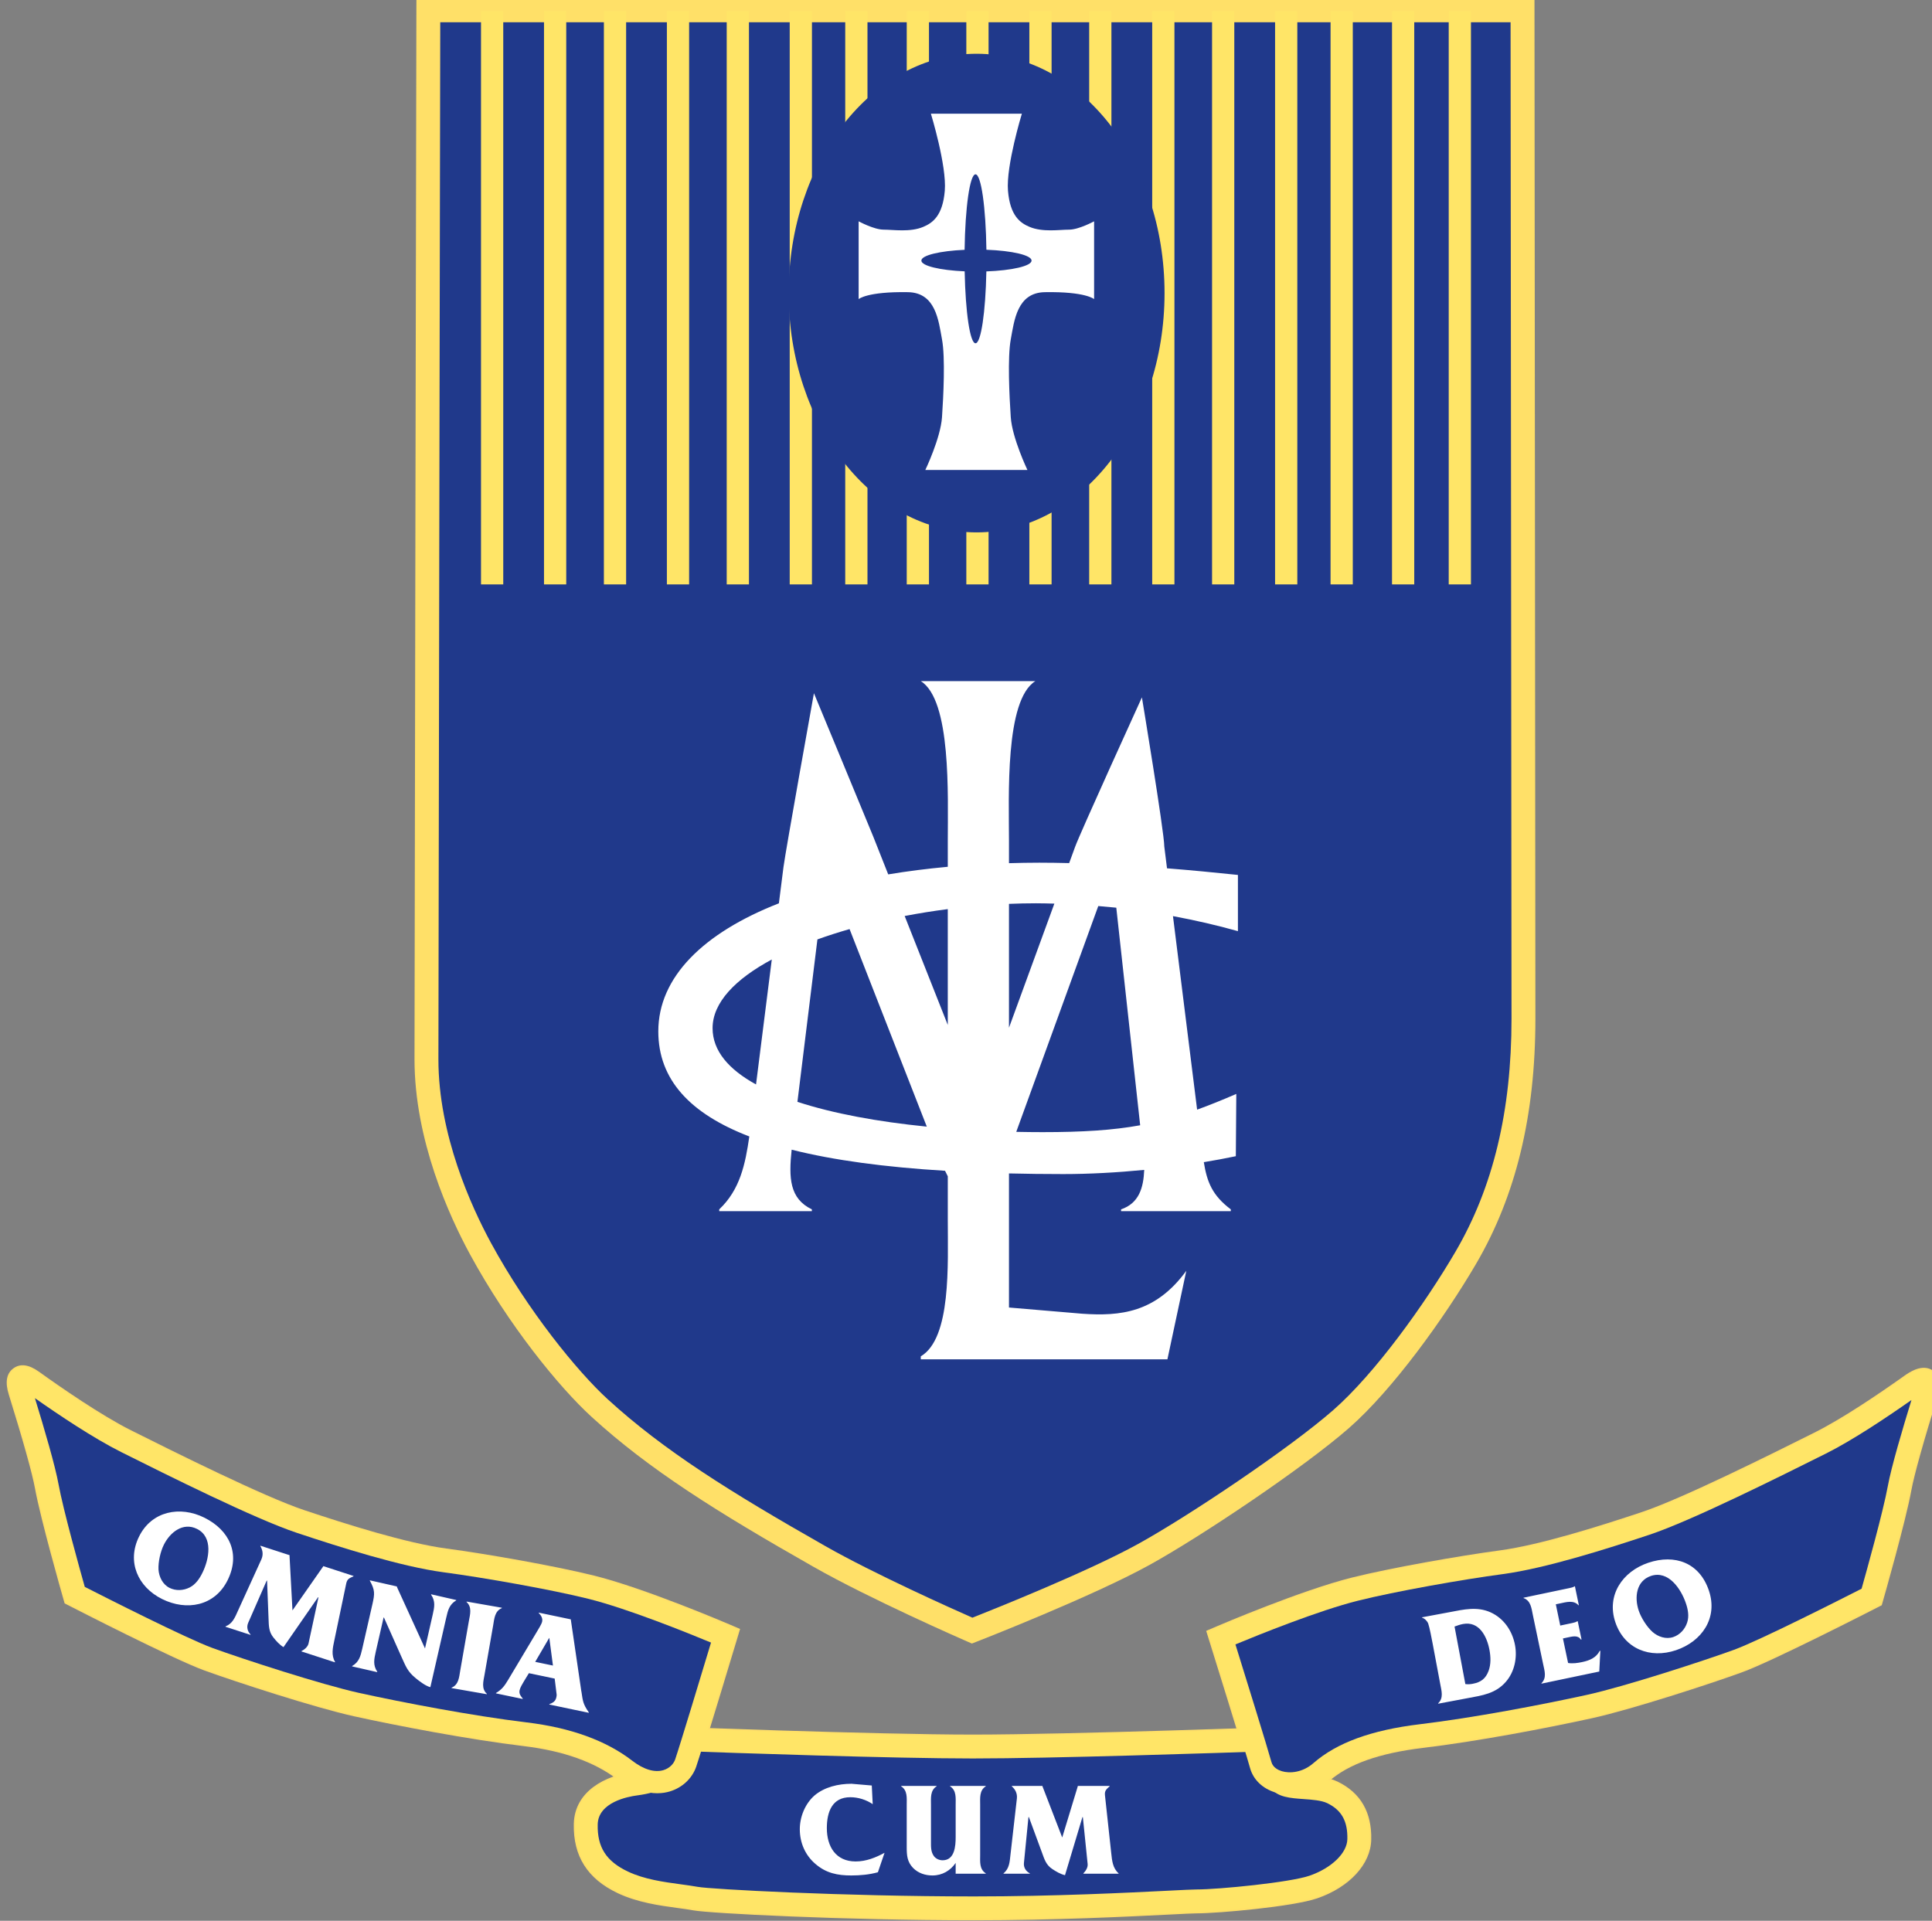 <?xml version="1.0" encoding="UTF-8" standalone="no"?>
<svg
   width="30.671mm"
   height="30.496mm"
   viewBox="0 0 30.671 30.496"
   version="1.1"
   id="svg67976"
   xmlns="http://www.w3.org/2000/svg"
   xmlns:svg="http://www.w3.org/2000/svg"
   xmlns:rdf="http://www.w3.org/1999/02/22-rdf-syntax-ns#"
   xmlns:cc="http://creativecommons.org/ns#"
   xmlns:dc="http://purl.org/dc/elements/1.1/">
  <rect x="0" y="0" width="30.671" height="30.496" fill="#808080" stroke="none"/>
  <defs
     id="defs67970">
    <clipPath
       id="clipPath196253"
       clipPathUnits="userSpaceOnUse">
      <path
         id="path196251"
         d="m 473.386,28.346 h 96.378 v 99.212 h -96.378 z" />
    </clipPath>
  </defs>
  <g
     id="layer1"
     transform="translate(1177.72,174.021)">
    <g
       id="g196247"
       transform="matrix(0.353,0,0,-0.353,-1346.384,-131.523)">
      <g
         id="g196249"
         clip-path="url(#clipPath196253)">
        <g
           id="g196255"
           transform="translate(521.51,46.47)">
          <path
             d="m 0,0 -0.218,0.095 c -0.177,0.077 -4.361,1.907 -6.911,3.359 -4.352,2.474 -7.379,4.369 -9.972,6.739 -1.479,1.353 -3.744,4.138 -5.47,7.312 -0.932,1.716 -2.496,5.138 -2.496,8.77 0,3.332 0.084,47.148 0.084,47.148 l 0.002,0.573 h 50.282 l 0.041,-45.887 c 0,-4.356 -0.873,-7.965 -2.67,-11.036 C 21.245,14.638 18.923,11.408 16.95,9.685 14.937,7.925 10.337,4.831 7.983,3.533 5.437,2.127 0.433,0.169 0.221,0.086 Z"
             style="fill:#ffe068;fill-opacity:1;fill-rule:nonzero;stroke:none"
             id="path196257" />
        </g>
        <g
           id="g196259"
           transform="translate(497.675,119.317)">
          <path
             d="m 0,0 c -0.01,-5.158 -0.083,-43.464 -0.083,-46.572 0,-3.378 1.476,-6.601 2.356,-8.221 1.654,-3.041 3.873,-5.767 5.236,-7.013 2.512,-2.297 5.483,-4.155 9.765,-6.589 2.172,-1.236 5.681,-2.808 6.585,-3.209 1.01,0.401 5.22,2.09 7.404,3.296 2.305,1.272 6.802,4.294 8.766,6.011 1.875,1.639 4.106,4.749 5.485,7.104 1.692,2.889 2.514,6.309 2.514,10.455 L 47.987,0 Z"
             style="fill:#ffe068;fill-opacity:1;fill-rule:nonzero;stroke:none"
             id="path196261" />
        </g>
        <path
           d="m 500.509,94.106 h -1.15 v 25.785 h 1.15 z"
           style="fill:#ffe068;fill-opacity:1;fill-rule:nonzero;stroke:none"
           id="path196263" />
        <path
           d="m 503.342,94.106 h -1.15 v 25.785 h 1.15 z"
           style="fill:#ffe068;fill-opacity:1;fill-rule:nonzero;stroke:none"
           id="path196265" />
        <path
           d="m 506.034,94.106 h -1.15 v 25.785 h 1.15 z"
           style="fill:#ffe068;fill-opacity:1;fill-rule:nonzero;stroke:none"
           id="path196267" />
        <path
           d="m 508.867,94.106 h -1.15 v 25.785 h 1.15 z"
           style="fill:#ffe068;fill-opacity:1;fill-rule:nonzero;stroke:none"
           id="path196269" />
        <path
           d="m 511.559,94.106 h -1.15 v 25.785 h 1.15 z"
           style="fill:#ffe068;fill-opacity:1;fill-rule:nonzero;stroke:none"
           id="path196271" />
        <path
           d="m 514.392,94.106 h -1.149 v 25.785 h 1.149 z"
           style="fill:#ffe068;fill-opacity:1;fill-rule:nonzero;stroke:none"
           id="path196273" />
        <path
           d="m 516.889,94.106 h -1.15 v 25.785 h 1.15 z"
           style="fill:#ffe068;fill-opacity:1;fill-rule:nonzero;stroke:none"
           id="path196275" />
        <path
           d="m 519.654,94.106 h -1.15 v 25.785 h 1.15 z"
           style="fill:#ffe068;fill-opacity:1;fill-rule:nonzero;stroke:none"
           id="path196277" />
        <path
           d="m 522.335,94.106 h -1.149 v 25.785 h 1.149 z"
           style="fill:#ffe068;fill-opacity:1;fill-rule:nonzero;stroke:none"
           id="path196279" />
        <path
           d="m 525.168,94.106 h -1.148 v 25.785 h 1.148 z"
           style="fill:#ffe068;fill-opacity:1;fill-rule:nonzero;stroke:none"
           id="path196281" />
        <path
           d="m 527.86,94.106 h -1.148 v 25.785 h 1.148 z"
           style="fill:#ffe068;fill-opacity:1;fill-rule:nonzero;stroke:none"
           id="path196283" />
        <path
           d="m 530.694,94.106 h -1.148 v 25.785 h 1.148 z"
           style="fill:#ffe068;fill-opacity:1;fill-rule:nonzero;stroke:none"
           id="path196285" />
        <path
           d="m 533.385,94.106 h -1.148 v 25.785 h 1.148 z"
           style="fill:#ffe068;fill-opacity:1;fill-rule:nonzero;stroke:none"
           id="path196287" />
        <path
           d="m 536.219,94.106 h -1.148 v 25.785 h 1.148 z"
           style="fill:#ffe068;fill-opacity:1;fill-rule:nonzero;stroke:none"
           id="path196289" />
        <path
           d="m 538.714,94.106 h -1.148 v 25.785 h 1.148 z"
           style="fill:#ffe068;fill-opacity:1;fill-rule:nonzero;stroke:none"
           id="path196291" />
        <path
           d="m 541.479,94.106 h -1.148 v 25.785 h 1.148 z"
           style="fill:#ffe068;fill-opacity:1;fill-rule:nonzero;stroke:none"
           id="path196293" />
        <path
           d="m 544.029,94.106 h -1.149 v 25.785 h 1.149 z"
           style="fill:#ffe068;fill-opacity:1;fill-rule:nonzero;stroke:none"
           id="path196295" />
        <g
           id="g196297"
           transform="translate(521.511,46.55)">
          <path
             d="m 0,0 -0.19,0.083 c -0.176,0.077 -4.357,1.906 -6.903,3.356 -4.348,2.47 -7.372,4.364 -9.959,6.729 -1.474,1.348 -3.733,4.126 -5.455,7.292 -0.929,1.71 -2.486,5.119 -2.486,8.735 0,3.332 0.084,47.147 0.084,47.147 l 10e-4,0.5 h 50.133 l 0.041,-45.813 c 0,-4.342 -0.87,-7.94 -2.66,-10.999 C 21.182,14.6 18.866,11.379 16.9,9.66 14.889,7.903 10.297,4.814 7.946,3.519 5.404,2.114 0.404,0.158 0.193,0.075 Z"
             style="fill:#ffe068;fill-opacity:1;fill-rule:nonzero;stroke:none"
             id="path196299" />
        </g>
        <g
           id="g196301"
           transform="translate(497.601,119.391)">
          <path
             d="m 0,0 c -0.009,-4.855 -0.083,-43.524 -0.083,-46.646 0,-3.396 1.482,-6.631 2.365,-8.258 1.658,-3.048 3.884,-5.781 5.251,-7.031 2.518,-2.302 5.492,-4.163 9.778,-6.599 2.199,-1.252 5.764,-2.846 6.621,-3.224 0.956,0.377 5.232,2.09 7.441,3.31 2.308,1.274 6.812,4.301 8.779,6.02 1.882,1.644 4.119,4.762 5.501,7.123 1.698,2.9 2.524,6.333 2.524,10.492 L 48.135,0 Z"
             style="fill:#20398b;fill-opacity:1;fill-rule:nonzero;stroke:none"
             id="path196303" />
        </g>
        <path
           d="m 500.434,94.106 h -1 v 25.785 h 1 z"
           style="fill:#ffe567;fill-opacity:1;fill-rule:nonzero;stroke:none"
           id="path196305" />
        <path
           d="m 503.267,94.106 h -1 v 25.785 h 1 z"
           style="fill:#ffe567;fill-opacity:1;fill-rule:nonzero;stroke:none"
           id="path196307" />
        <path
           d="m 505.96,94.106 h -1 v 25.785 h 1 z"
           style="fill:#ffe567;fill-opacity:1;fill-rule:nonzero;stroke:none"
           id="path196309" />
        <path
           d="m 508.793,94.106 h -1 v 25.785 h 1 z"
           style="fill:#ffe567;fill-opacity:1;fill-rule:nonzero;stroke:none"
           id="path196311" />
        <path
           d="m 511.484,94.106 h -1 v 25.785 h 1 z"
           style="fill:#ffe567;fill-opacity:1;fill-rule:nonzero;stroke:none"
           id="path196313" />
        <path
           d="m 514.317,94.106 h -1 v 25.785 h 1 z"
           style="fill:#ffe567;fill-opacity:1;fill-rule:nonzero;stroke:none"
           id="path196315" />
        <path
           d="m 516.814,94.106 h -1 v 25.785 h 1 z"
           style="fill:#ffe567;fill-opacity:1;fill-rule:nonzero;stroke:none"
           id="path196317" />
        <path
           d="m 519.58,94.106 h -1 v 25.785 h 1 z"
           style="fill:#ffe567;fill-opacity:1;fill-rule:nonzero;stroke:none"
           id="path196319" />
        <path
           d="m 522.26,94.106 h -1 v 25.785 h 1 z"
           style="fill:#ffe567;fill-opacity:1;fill-rule:nonzero;stroke:none"
           id="path196321" />
        <path
           d="m 525.094,94.106 h -1 v 25.785 h 1 z"
           style="fill:#ffe567;fill-opacity:1;fill-rule:nonzero;stroke:none"
           id="path196323" />
        <path
           d="m 527.785,94.106 h -1 v 25.785 h 1 z"
           style="fill:#ffe567;fill-opacity:1;fill-rule:nonzero;stroke:none"
           id="path196325" />
        <path
           d="m 530.619,94.106 h -1 v 25.785 h 1 z"
           style="fill:#ffe567;fill-opacity:1;fill-rule:nonzero;stroke:none"
           id="path196327" />
        <path
           d="m 533.311,94.106 h -1 v 25.785 h 1 z"
           style="fill:#ffe567;fill-opacity:1;fill-rule:nonzero;stroke:none"
           id="path196329" />
        <path
           d="m 536.145,94.106 h -1 v 25.785 h 1 z"
           style="fill:#ffe567;fill-opacity:1;fill-rule:nonzero;stroke:none"
           id="path196331" />
        <path
           d="m 538.64,94.106 h -1 v 25.785 h 1 z"
           style="fill:#ffe567;fill-opacity:1;fill-rule:nonzero;stroke:none"
           id="path196333" />
        <path
           d="m 541.404,94.106 h -1 v 25.785 h 1 z"
           style="fill:#ffe567;fill-opacity:1;fill-rule:nonzero;stroke:none"
           id="path196335" />
        <path
           d="m 543.954,94.106 h -1 v 25.785 h 1 z"
           style="fill:#ffe567;fill-opacity:1;fill-rule:nonzero;stroke:none"
           id="path196337" />
        <g
           id="g196339"
           transform="translate(521.721,96.446)">
          <path
             d="m 0,0 c -4.661,0 -8.452,4.828 -8.452,10.764 0,5.935 3.791,10.763 8.452,10.763 4.661,0 8.453,-4.828 8.453,-10.763 C 8.453,4.828 4.661,0 0,0"
             style="fill:#20398b;fill-opacity:1;fill-rule:nonzero;stroke:none"
             id="path196341" />
        </g>
        <g
           id="g196343"
           transform="translate(508.403,41.562)">
          <path
             d="m 0,0 c 0.083,-0.262 0.109,-0.553 0.012,-0.848 -0.205,-0.619 -0.861,-1.006 -1.952,-1.148 -0.395,-0.052 -1.686,-0.293 -1.707,-1.234 -0.022,-0.99 0.371,-1.603 1.318,-2.05 0.733,-0.348 1.59,-0.464 2.347,-0.567 0.278,-0.037 0.541,-0.073 0.778,-0.116 0.565,-0.104 6.518,-0.429 12.412,-0.429 3.605,0 6.956,0.169 8.757,0.259 0.642,0.032 1.075,0.054 1.239,0.054 1.003,0 4.192,0.315 5.061,0.614 0.96,0.332 1.639,0.979 1.653,1.573 0.02,0.787 -0.238,1.251 -0.862,1.554 -0.251,0.121 -0.67,0.15 -1.04,0.177 -0.607,0.043 -1.18,0.084 -1.513,0.501 -0.294,0.368 -0.226,0.925 0.203,1.659 -2.82,-0.097 -10.05,-0.334 -13.56,-0.334 C 9.622,-0.335 2.669,-0.097 0,0 m 13.208,-7.54 c -5.88,0 -11.89,0.313 -12.619,0.446 -0.221,0.041 -0.466,0.074 -0.725,0.109 -0.798,0.108 -1.791,0.243 -2.685,0.666 -1.361,0.645 -2.007,1.664 -1.975,3.115 0.034,1.475 1.42,2.179 2.707,2.346 0.761,0.1 0.987,0.301 1.01,0.371 0.043,0.13 -0.175,0.494 -0.376,0.688 l -1.084,1.045 1.505,-0.058 c 0.097,-0.004 9.806,-0.375 14.18,-0.375 4.373,0 14.578,0.371 14.68,0.375 l 1.27,0.046 -0.805,-0.984 c -0.343,-0.42 -0.669,-0.934 -0.781,-1.215 0.147,-0.019 0.402,-0.037 0.587,-0.05 0.472,-0.033 1.008,-0.071 1.46,-0.289 1.032,-0.501 1.54,-1.381 1.509,-2.614 -0.025,-1.099 -0.977,-2.132 -2.426,-2.633 -1.094,-0.377 -4.457,-0.677 -5.436,-0.677 -0.156,0 -0.57,-0.021 -1.182,-0.052 -1.81,-0.091 -5.18,-0.26 -8.814,-0.26"
             style="fill:#ffe068;fill-opacity:1;fill-rule:nonzero;stroke:none"
             id="path196345" />
        </g>
        <g
           id="g196347"
           transform="translate(481.676,49.071)">
          <path
             d="m 0,0 c 0.935,-0.477 4.554,-2.312 5.709,-2.732 1.386,-0.503 4.872,-1.64 6.592,-2.02 1.931,-0.424 5.062,-1.024 7.525,-1.322 1.988,-0.24 3.596,-0.824 4.781,-1.74 0.486,-0.377 0.96,-0.522 1.332,-0.41 0.272,0.081 0.426,0.278 0.479,0.434 0.202,0.589 1.209,3.916 1.593,5.189 -1.069,0.443 -3.713,1.507 -5.436,1.938 -1.689,0.422 -4.733,0.958 -6.517,1.195 C 14.145,0.787 11.373,1.667 9.454,2.307 7.553,2.939 3.645,4.893 1.545,5.942 0.357,6.536 -1.122,7.519 -2.17,8.251 -1.756,6.898 -1.312,5.362 -1.169,4.578 -0.964,3.453 -0.228,0.809 0,0 m 25.682,-9.408 c -0.463,0 -1.08,0.145 -1.778,0.684 -1.018,0.787 -2.436,1.295 -4.216,1.509 -2.504,0.303 -5.677,0.911 -7.634,1.341 -1.769,0.39 -5.327,1.551 -6.737,2.062 -1.393,0.507 -5.874,2.806 -6.064,2.904 l -0.221,0.113 -0.068,0.239 c -0.042,0.145 -1.011,3.543 -1.264,4.929 -0.122,0.675 -0.541,2.175 -1.179,4.225 -0.174,0.556 -0.104,0.953 0.208,1.179 0.307,0.224 0.69,0.174 1.139,-0.145 C -1.158,8.932 0.676,7.661 2.021,6.988 3.985,6.007 7.994,4.004 9.818,3.396 11.692,2.771 14.393,1.913 16.21,1.671 18.024,1.43 21.126,0.883 22.853,0.452 c 2.282,-0.57 5.93,-2.13 6.084,-2.195 l 0.472,-0.202 -0.148,-0.493 C 29.2,-2.64 27.762,-7.414 27.505,-8.163 27.316,-8.715 26.854,-9.15 26.269,-9.324 26.122,-9.368 25.923,-9.408 25.682,-9.408"
             style="fill:#ffe068;fill-opacity:1;fill-rule:nonzero;stroke:none"
             id="path196349" />
        </g>
        <g
           id="g196351"
           transform="translate(533.454,46.388)">
          <path
             d="M 0,0 C 0.398,-1.281 1.428,-4.601 1.599,-5.227 1.66,-5.45 1.888,-5.55 2.017,-5.589 c 0.33,-0.098 0.88,-0.065 1.354,0.352 1.054,0.923 2.627,1.499 4.809,1.762 2.437,0.293 5.486,0.875 7.526,1.324 1.703,0.375 5.247,1.53 6.591,2.019 1.154,0.42 4.773,2.255 5.709,2.732 0.228,0.809 0.965,3.453 1.169,4.578 0.146,0.809 0.62,2.426 1.001,3.671 C 29.047,10.061 27.621,9.121 26.498,8.561 24.354,7.489 20.45,5.539 18.552,4.906 16.636,4.268 13.866,3.389 11.949,3.133 10.157,2.893 7.111,2.355 5.433,1.936 3.71,1.506 1.071,0.444 0,0 m 2.358,-6.786 c -0.228,0 -0.454,0.032 -0.671,0.097 -0.609,0.183 -1.046,0.606 -1.197,1.16 -0.202,0.743 -1.727,5.636 -1.743,5.686 l -0.154,0.495 0.476,0.204 c 0.155,0.066 3.801,1.624 6.086,2.195 1.715,0.428 4.819,0.977 6.642,1.22 1.82,0.244 4.519,1.101 6.391,1.725 1.822,0.608 5.826,2.608 7.75,3.569 1.261,0.63 2.882,1.728 4.028,2.542 0.228,0.163 0.838,0.597 1.329,0.239 0.168,-0.122 0.42,-0.417 0.227,-1.035 H 31.521 C 30.873,9.24 30.43,7.659 30.306,6.973 30.054,5.587 29.084,2.188 29.043,2.044 L 28.974,1.805 28.753,1.691 C 28.562,1.594 24.081,-0.705 22.689,-1.212 21.283,-1.724 17.73,-2.883 15.952,-3.275 13.886,-3.728 10.795,-4.318 8.318,-4.615 6.373,-4.851 5.002,-5.337 4.128,-6.102 3.621,-6.546 2.983,-6.786 2.358,-6.786"
             style="fill:#ffe068;fill-opacity:1;fill-rule:nonzero;stroke:none"
             id="path196353" />
        </g>
        <g
           id="g196355"
           transform="translate(521.611,34.096)">
          <path
             d="m 0,0 c -5.876,0 -11.879,0.312 -12.605,0.445 -0.222,0.041 -0.468,0.075 -0.729,0.11 -0.793,0.107 -1.779,0.241 -2.663,0.659 -1.332,0.631 -1.964,1.628 -1.932,3.046 0.032,1.429 1.386,2.111 2.643,2.275 0.718,0.094 1.025,0.285 1.07,0.42 0.064,0.195 -0.219,0.595 -0.395,0.765 l -0.943,0.91 1.309,-0.05 c 0.098,-0.004 9.808,-0.375 14.183,-0.375 4.375,0 14.58,0.371 14.683,0.375 l 1.105,0.04 -0.7,-0.856 C 14.642,7.294 14.288,6.721 14.206,6.451 14.353,6.414 14.665,6.393 14.883,6.377 15.35,6.344 15.878,6.307 16.317,6.095 17.321,5.607 17.814,4.751 17.785,3.549 17.76,2.482 16.828,1.476 15.408,0.985 14.321,0.61 10.971,0.312 9.997,0.312 9.84,0.312 9.424,0.291 8.811,0.261 7.001,0.169 3.632,0 0,0"
             style="fill:#ffe567;fill-opacity:1;fill-rule:nonzero;stroke:none"
             id="path196357" />
        </g>
        <g
           id="g196359"
           transform="translate(508.297,41.641)">
          <path
             d="m 0,0 c 0.105,-0.274 0.151,-0.588 0.047,-0.903 -0.197,-0.599 -0.815,-0.958 -1.89,-1.099 -0.411,-0.053 -1.75,-0.305 -1.772,-1.305 -0.023,-1.024 0.383,-1.658 1.359,-2.12 0.744,-0.352 1.608,-0.468 2.37,-0.572 0.277,-0.038 0.538,-0.073 0.775,-0.116 0.567,-0.105 6.527,-0.43 12.425,-0.43 3.607,0 6.959,0.169 8.761,0.259 0.64,0.032 1.072,0.054 1.235,0.054 1.007,0 4.21,0.316 5.085,0.618 0.989,0.342 1.689,1.016 1.703,1.642 0.02,0.809 -0.258,1.309 -0.904,1.622 -0.264,0.127 -0.69,0.158 -1.068,0.184 -0.589,0.042 -1.146,0.081 -1.458,0.474 -0.289,0.361 -0.196,0.928 0.278,1.691 C 24.229,-0.095 16.819,-0.34 13.252,-0.34 9.681,-0.34 2.585,-0.095 0,0"
             style="fill:#20398b;fill-opacity:1;fill-rule:nonzero;stroke:none"
             id="path196361" />
        </g>
        <g
           id="g196363"
           transform="translate(507.358,39.737)">
          <path
             d="m 0,0 c -0.449,0 -1.05,0.143 -1.732,0.67 -1.029,0.795 -2.459,1.308 -4.252,1.523 -2.501,0.302 -5.672,0.911 -7.628,1.34 -1.766,0.39 -5.318,1.548 -6.727,2.06 -1.389,0.505 -5.865,2.802 -6.056,2.899 l -0.192,0.099 -0.06,0.208 c -0.041,0.144 -1.009,3.539 -1.261,4.921 -0.123,0.678 -0.543,2.18 -1.181,4.233 -0.164,0.522 -0.104,0.892 0.18,1.099 0.28,0.201 0.633,0.153 1.052,-0.147 0.976,-0.7 2.814,-1.973 4.164,-2.649 1.965,-0.983 5.976,-2.987 7.805,-3.596 1.877,-0.626 4.584,-1.486 6.406,-1.728 1.813,-0.241 4.911,-0.788 6.635,-1.218 C -0.57,9.145 3.072,7.588 3.226,7.523 L 3.637,7.346 3.508,6.918 C 3.447,6.716 2.009,1.943 1.754,1.195 1.572,0.666 1.128,0.249 0.566,0.081 0.425,0.038 0.233,0 0,0"
             style="fill:#ffe567;fill-opacity:1;fill-rule:nonzero;stroke:none"
             id="path196365" />
        </g>
        <g
           id="g196367"
           transform="translate(481.614,49.019)">
          <path
             d="m 0,0 c 0.887,-0.452 4.574,-2.323 5.746,-2.75 1.388,-0.504 4.878,-1.641 6.601,-2.022 1.933,-0.425 5.067,-1.027 7.532,-1.325 1.975,-0.237 3.571,-0.817 4.744,-1.724 0.506,-0.391 1.004,-0.542 1.399,-0.422 0.3,0.09 0.47,0.307 0.529,0.48 0.206,0.601 1.245,4.036 1.613,5.257 -1.027,0.427 -3.746,1.527 -5.509,1.967 C 20.964,-0.117 17.916,0.42 16.13,0.657 14.224,0.912 11.456,1.79 9.54,2.429 7.644,3.061 3.739,5.012 1.641,6.061 0.388,6.687 -1.191,7.749 -2.242,8.488 -1.812,7.09 -1.329,5.439 -1.18,4.617 -0.972,3.474 -0.218,0.771 0,0"
             style="fill:#20398b;fill-opacity:1;fill-rule:nonzero;stroke:none"
             id="path196369" />
        </g>
        <g
           id="g196371"
           transform="translate(535.813,39.676)">
          <path
             d="M 0,0 C -0.221,0 -0.44,0.031 -0.65,0.094 -1.234,0.27 -1.651,0.674 -1.796,1.202 -1.999,1.947 -3.525,6.842 -3.54,6.891 L -3.674,7.322 -3.26,7.5 c 0.154,0.066 3.795,1.622 6.074,2.191 1.713,0.428 4.814,0.976 6.634,1.219 1.828,0.243 4.531,1.103 6.406,1.728 1.826,0.608 5.833,2.61 7.759,3.572 1.265,0.633 2.89,1.733 4.038,2.548 0.216,0.155 0.792,0.564 1.242,0.24 0.185,-0.134 0.37,-0.408 0.2,-0.953 C 28.711,16.826 28.045,14.641 27.874,13.698 27.622,12.316 26.653,8.921 26.612,8.776 L 26.553,8.568 26.36,8.47 C 26.17,8.372 21.693,6.075 20.306,5.57 18.901,5.059 15.352,3.901 13.578,3.511 11.513,3.057 8.425,2.468 5.95,2.171 3.99,1.934 2.607,1.441 1.721,0.667 1.227,0.234 0.607,0 0,0"
             style="fill:#ffe567;fill-opacity:1;fill-rule:nonzero;stroke:none"
             id="path196373" />
        </g>
        <g
           id="g196375"
           transform="translate(533.362,46.431)">
          <path
             d="m 0,0 c 0.383,-1.23 1.445,-4.653 1.619,-5.289 0.07,-0.259 0.324,-0.37 0.469,-0.414 0.347,-0.105 0.927,-0.07 1.424,0.367 1.043,0.912 2.602,1.482 4.769,1.744 2.44,0.293 5.49,0.876 7.532,1.324 1.708,0.376 5.256,1.533 6.601,2.023 1.171,0.427 4.858,2.298 5.746,2.75 0.218,0.771 0.972,3.473 1.18,4.617 0.154,0.852 0.673,2.603 1.063,3.87 C 29.25,10.182 27.735,9.173 26.557,8.584 24.414,7.514 20.514,5.565 18.62,4.933 16.707,4.296 13.941,3.419 12.031,3.163 10.237,2.925 7.187,2.386 5.507,1.965 3.744,1.525 1.03,0.428 0,0"
             style="fill:#20398b;fill-opacity:1;fill-rule:nonzero;stroke:none"
             id="path196377" />
        </g>
        <g
           id="g196379"
           transform="translate(502.669,45.48)">
          <path
             d="M 0,0 -0.163,1.24 -0.17,1.241 -0.798,0.166 Z m 1.611,-2.125 -1.776,0.372 0.004,0.017 c 0.152,0.06 0.275,0.12 0.314,0.308 0.022,0.1 0.016,0.131 0,0.233 l -0.075,0.609 -1.16,0.243 -0.225,-0.369 c -0.065,-0.109 -0.167,-0.276 -0.193,-0.4 -0.034,-0.165 0.055,-0.263 0.142,-0.372 l -0.003,-0.019 -1.203,0.252 0.004,0.018 c 0.265,0.158 0.378,0.312 0.545,0.589 l 1.3,2.177 c 0.061,0.11 0.202,0.319 0.229,0.442 0.033,0.158 -0.051,0.287 -0.153,0.386 L -0.635,2.379 0.802,2.078 1.276,-1.155 1.282,-1.181 C 1.345,-1.586 1.346,-1.727 1.614,-2.107 L 1.612,-2.119 Z m -4.582,0.853 c -0.257,0.234 -0.158,0.557 -0.105,0.864 l 0.386,2.207 c 0.053,0.307 0.07,0.651 0.391,0.783 L -2.296,2.6 -3.883,2.878 -3.886,2.859 C -3.629,2.626 -3.728,2.298 -3.783,1.99 l -0.385,-2.208 c -0.052,-0.307 -0.07,-0.644 -0.391,-0.777 l -0.002,-0.018 1.587,-0.276 z M -4.348,2.947 -5.477,3.205 -5.48,3.187 C -5.277,2.889 -5.33,2.63 -5.407,2.291 L -5.754,0.77 -7.018,3.538 -7.015,3.557 -8.232,3.833 -8.235,3.816 C -7.999,3.393 -8.013,3.23 -8.116,2.773 L -8.576,0.756 C -8.654,0.416 -8.719,0.16 -9.03,-0.021 l -0.004,-0.017 1.129,-0.258 0.004,0.019 c -0.198,0.296 -0.144,0.554 -0.068,0.894 l 0.353,1.544 0.017,-0.004 0.781,-1.754 c 0.203,-0.44 0.267,-0.664 0.657,-0.98 0.156,-0.128 0.443,-0.348 0.648,-0.395 l 0.714,3.124 c 0.076,0.339 0.142,0.595 0.447,0.778 z M -9.799,0.163 c -0.179,0.304 -0.104,0.633 -0.034,0.963 l 0.536,2.563 c 0.044,0.213 0.148,0.243 0.325,0.323 l 0.006,0.017 -1.363,0.444 -0.006,-0.018 -1.379,-1.974 -0.133,2.465 0.006,0.017 -1.312,0.426 -0.005,-0.017 c 0.109,-0.187 0.138,-0.386 0.046,-0.595 L -14.166,2.464 C -14.3,2.168 -14.405,1.887 -14.723,1.762 l -0.005,-0.017 1.124,-0.365 0.005,0.017 c -0.137,0.14 -0.188,0.332 -0.108,0.521 l 0.834,1.905 0.016,-0.006 0.067,-1.699 c 0.014,-0.326 0.004,-0.587 0.215,-0.852 0.13,-0.162 0.277,-0.329 0.457,-0.438 l 1.554,2.244 0.018,-0.005 -0.445,-2.069 c -0.033,-0.16 -0.186,-0.28 -0.315,-0.346 l -0.005,-0.017 1.505,-0.489 z m -5.967,4.005 c 0.303,0.611 0.499,1.611 -0.243,1.978 -0.632,0.315 -1.215,-0.159 -1.49,-0.713 -0.154,-0.309 -0.257,-0.775 -0.24,-1.117 0.023,-0.332 0.19,-0.67 0.496,-0.822 0.285,-0.141 0.619,-0.126 0.906,0.019 0.267,0.137 0.442,0.391 0.571,0.655 m 1.135,-0.329 c -0.581,-1.17 -1.847,-1.392 -2.943,-0.849 -1.1,0.545 -1.6,1.683 -1.038,2.815 0.569,1.149 1.845,1.388 2.934,0.847 1.133,-0.563 1.635,-1.627 1.047,-2.813"
             style="fill:#ffffff;fill-opacity:1;fill-rule:nonzero;stroke:none"
             id="path196381" />
        </g>
        <g
           id="g196383"
           transform="translate(528.107,36.135)">
          <path
             d="m 0,0 c -0.265,0.234 -0.294,0.57 -0.33,0.905 l -0.282,2.601 c -0.024,0.217 0.066,0.276 0.21,0.408 V 3.932 H -1.835 V 3.914 l -0.7,-2.302 -0.888,2.302 V 3.932 H -4.802 V 3.914 C -4.64,3.77 -4.55,3.591 -4.574,3.363 L -4.862,0.839 C -4.898,0.515 -4.909,0.216 -5.174,0 v -0.018 h 1.182 V 0 c -0.174,0.09 -0.283,0.258 -0.265,0.462 l 0.204,2.068 h 0.019 l 0.588,-1.595 c 0.112,-0.306 0.184,-0.558 0.467,-0.743 0.173,-0.114 0.365,-0.228 0.569,-0.276 l 0.785,2.614 h 0.018 L -1.392,0.426 C -1.372,0.264 -1.481,0.102 -1.582,0 V -0.018 H 0 Z m -5.973,0 c -0.294,0.186 -0.252,0.528 -0.252,0.839 v 2.236 c 0,0.312 -0.042,0.653 0.252,0.839 V 3.932 H -7.578 V 3.914 C -7.285,3.728 -7.327,3.387 -7.327,3.075 V 1.63 c 0,-0.401 -0.042,-1.043 -0.587,-1.043 -0.151,0 -0.301,0.067 -0.391,0.186 -0.143,0.198 -0.132,0.426 -0.132,0.66 v 1.642 c 0,0.312 -0.041,0.653 0.252,0.839 V 3.932 H -9.778 V 3.914 c 0.292,-0.186 0.25,-0.527 0.25,-0.839 V 1.181 c 0,-0.366 0.018,-0.659 0.283,-0.936 0.233,-0.239 0.551,-0.341 0.875,-0.341 0.443,0 0.809,0.221 1.043,0.564 v -0.486 h 1.354 z m -4.552,0.923 -0.299,-0.875 c -0.389,-0.108 -0.797,-0.144 -1.199,-0.144 -0.611,0 -1.127,0.102 -1.606,0.515 -0.462,0.39 -0.707,0.954 -0.707,1.565 0,0.552 0.234,1.139 0.654,1.511 0.455,0.389 1.084,0.533 1.672,0.533 l 0.911,-0.078 0.042,-0.839 c -0.294,0.198 -0.648,0.312 -1.009,0.312 -0.82,0 -1.054,-0.666 -1.054,-1.391 0,-0.827 0.402,-1.498 1.295,-1.498 0.474,0 0.899,0.173 1.3,0.389"
             style="fill:#ffffff;fill-opacity:1;fill-rule:nonzero;stroke:none"
             id="path196385" />
        </g>
        <g
           id="g196387"
           transform="translate(553.62,48.282)">
          <path
             d="m 0,0 c -0.218,0.647 -0.788,1.492 -1.571,1.229 -0.67,-0.226 -0.747,-0.974 -0.551,-1.558 0.111,-0.33 0.366,-0.731 0.621,-0.961 0.251,-0.22 0.608,-0.34 0.932,-0.231 0.301,0.102 0.527,0.349 0.627,0.654 C 0.152,-0.582 0.095,-0.279 0,0 m 1.035,0.57 c 0.417,-1.239 -0.322,-2.291 -1.48,-2.682 -1.165,-0.393 -2.323,0.059 -2.727,1.258 -0.41,1.216 0.324,2.284 1.478,2.674 1.198,0.404 2.306,0.005 2.729,-1.25 m -4.91,-2.713 c -0.166,-0.315 -0.461,-0.432 -0.789,-0.502 -0.204,-0.043 -0.425,-0.076 -0.634,-0.041 l -0.231,1.103 0.193,0.041 c 0.219,0.045 0.483,0.125 0.613,-0.092 l 0.03,0.006 -0.171,0.821 -0.029,-0.007 c -0.049,-0.034 -0.13,-0.056 -0.211,-0.074 l -0.546,-0.115 -0.199,0.956 0.186,0.039 c 0.287,0.061 0.615,0.16 0.832,-0.082 L -4.814,-0.087 -4.991,0.765 -5.009,0.76 C -5.068,0.717 -5.161,0.699 -5.25,0.68 L -7.302,0.249 -7.299,0.232 c 0.325,-0.115 0.355,-0.459 0.418,-0.764 l 0.46,-2.198 c 0.064,-0.306 0.174,-0.625 -0.076,-0.868 l 0.005,-0.017 2.597,0.544 0.049,0.934 z m -4.959,0.047 c -0.114,0.608 -0.463,1.299 -1.189,1.163 -0.129,-0.025 -0.256,-0.067 -0.381,-0.115 l 0.486,-2.587 c 0.112,-0.016 0.221,-0.008 0.327,0.012 0.371,0.07 0.586,0.226 0.72,0.587 0.108,0.301 0.095,0.628 0.037,0.94 m 1.149,0.216 c 0.108,-0.572 -0.023,-1.207 -0.41,-1.651 -0.461,-0.533 -1.057,-0.614 -1.718,-0.737 l -1.325,-0.249 -0.004,0.017 c 0.255,0.237 0.151,0.565 0.094,0.872 l -0.34,1.81 c -0.038,0.2 -0.141,0.743 -0.201,0.907 -0.046,0.114 -0.158,0.227 -0.274,0.261 l -0.003,0.018 1.249,0.233 c 0.636,0.121 1.227,0.261 1.832,-0.009 0.6,-0.272 0.981,-0.837 1.1,-1.472"
             style="fill:#ffffff;fill-opacity:1;fill-rule:nonzero;stroke:none"
             id="path196389" />
        </g>
        <g
           id="g196391"
           transform="translate(529.078,69.78)">
          <path
             d="m 0,0 c -1.231,-0.223 -2.577,-0.309 -4.395,-0.309 -0.394,0 -0.786,0.005 -1.178,0.013 L -1.884,9.86 c 0.271,-0.023 0.542,-0.046 0.81,-0.074 z m -19.23,4.367 c 0,1.156 1.031,2.212 2.663,3.089 l -0.709,-5.62 c -1.228,0.674 -1.954,1.513 -1.954,2.531 m 5.105,7.16 0.3,-0.77 c -0.138,-0.035 -0.274,-0.072 -0.409,-0.109 z m 4.529,-11.588 c -2.196,0.219 -4.207,0.587 -5.818,1.115 l 0.899,7.305 c 0.46,0.166 0.945,0.321 1.446,0.465 z m 0.944,9.783 v -5.21 l -1.939,4.9 c 0.635,0.122 1.284,0.226 1.939,0.31 m 3.968,0.262 c 0.276,0 0.55,-0.008 0.825,-0.015 L -5.9,4.387 v 5.571 c 0.408,0.017 0.814,0.026 1.216,0.026 m 9.08,-1.253 v 2.528 C 3.344,11.37 2.278,11.472 1.207,11.557 l -0.123,0.987 c 0,0.632 -1.006,6.702 -1.006,6.702 0,0 -2.803,-6.152 -3.007,-6.73 l -0.264,-0.724 c -0.449,0.011 -0.897,0.018 -1.344,0.018 -0.461,0 -0.914,-0.009 -1.363,-0.022 v 0.983 c 0,2.024 -0.189,6.352 1.187,7.206 h -5.154 c 1.377,-0.854 1.215,-5.137 1.215,-7.206 v -1.145 c -0.931,-0.086 -1.826,-0.2 -2.679,-0.342 l -0.673,1.7 c -0.153,0.385 -2.668,6.449 -2.668,6.449 0,0 -1.269,-7.054 -1.37,-7.823 l -0.206,-1.627 c -3.401,-1.331 -5.423,-3.323 -5.423,-5.759 0,-2.17 1.427,-3.703 4.093,-4.727 -0.181,-1.258 -0.419,-2.394 -1.353,-3.279 v -0.082 h 4.166 v 0.082 c -1.005,0.483 -1.043,1.411 -0.909,2.684 1.89,-0.478 4.204,-0.785 6.898,-0.949 0.04,-0.085 0.082,-0.168 0.124,-0.248 v -1.936 c 0,-2.024 0.162,-5.352 -1.215,-6.162 v -0.135 H 1.225 l 0.85,3.983 C 0.699,-8.434 -0.894,-8.594 -2.604,-8.476 L -5.9,-8.197 v 6.031 c 0.788,-0.019 1.599,-0.029 2.438,-0.029 1.166,0 2.414,0.068 3.644,0.188 C 0.149,-2.82 -0.057,-3.51 -0.859,-3.782 v -0.082 h 4.935 v 0.082 c -0.829,0.623 -1.071,1.229 -1.214,2.123 0.5,0.082 0.983,0.172 1.44,0.268 L 4.323,1.41 C 3.688,1.135 3.112,0.902 2.561,0.703 L 1.475,9.407 C 2.486,9.219 3.465,8.993 4.396,8.731"
             style="fill:#ffffff;fill-opacity:1;fill-rule:nonzero;stroke:none"
             id="path196393" />
        </g>
        <g
           id="g196395"
           transform="translate(522.161,108.184)">
          <path
             d="m 0,0 c -0.036,-1.827 -0.24,-3.232 -0.488,-3.232 -0.249,0 -0.453,1.407 -0.488,3.235 -1.114,0.049 -1.947,0.246 -1.947,0.484 0,0.237 0.832,0.435 1.944,0.484 0.027,1.906 0.235,3.395 0.491,3.395 0.255,0 0.463,-1.488 0.49,-3.392 C 1.156,0.932 2.033,0.73 2.033,0.487 2.033,0.243 1.155,0.042 0,0 M 3.721,1.878 C 3.284,1.878 2.535,1.753 1.941,2.003 1.522,2.179 1.067,2.499 0.972,3.627 0.879,4.751 1.597,7.094 1.597,7.094 h -0.749 -2.593 -0.75 c 0,0 0.719,-2.343 0.625,-3.467 C -1.964,2.499 -2.419,2.179 -2.838,2.003 -3.432,1.753 -4.181,1.878 -4.62,1.878 c -0.436,0 -1.124,0.375 -1.124,0.375 v -3.499 c 0,0 0.375,0.344 2.219,0.312 1.249,-0.021 1.374,-1.28 1.53,-2.124 0.152,-0.819 0.063,-2.561 0,-3.498 -0.062,-0.937 -0.75,-2.374 -0.75,-2.374 h 1.093 2.406 1.092 c 0,0 -0.686,1.437 -0.749,2.374 -0.062,0.937 -0.151,2.679 0,3.498 0.157,0.844 0.282,2.103 1.531,2.124 1.842,0.032 2.217,-0.312 2.217,-0.312 v 3.499 c 0,0 -0.686,-0.375 -1.124,-0.375"
             style="fill:#ffffff;fill-opacity:1;fill-rule:nonzero;stroke:none"
             id="path196397" />
        </g>
        <path
           d="m 515.959,81.784 h -1.843 v -1.718 h 1.843 z"
           style="fill:#ffffff;fill-opacity:1;fill-rule:nonzero;stroke:none"
           id="path196399" />
      </g>
    </g>
  </g>
</svg>

